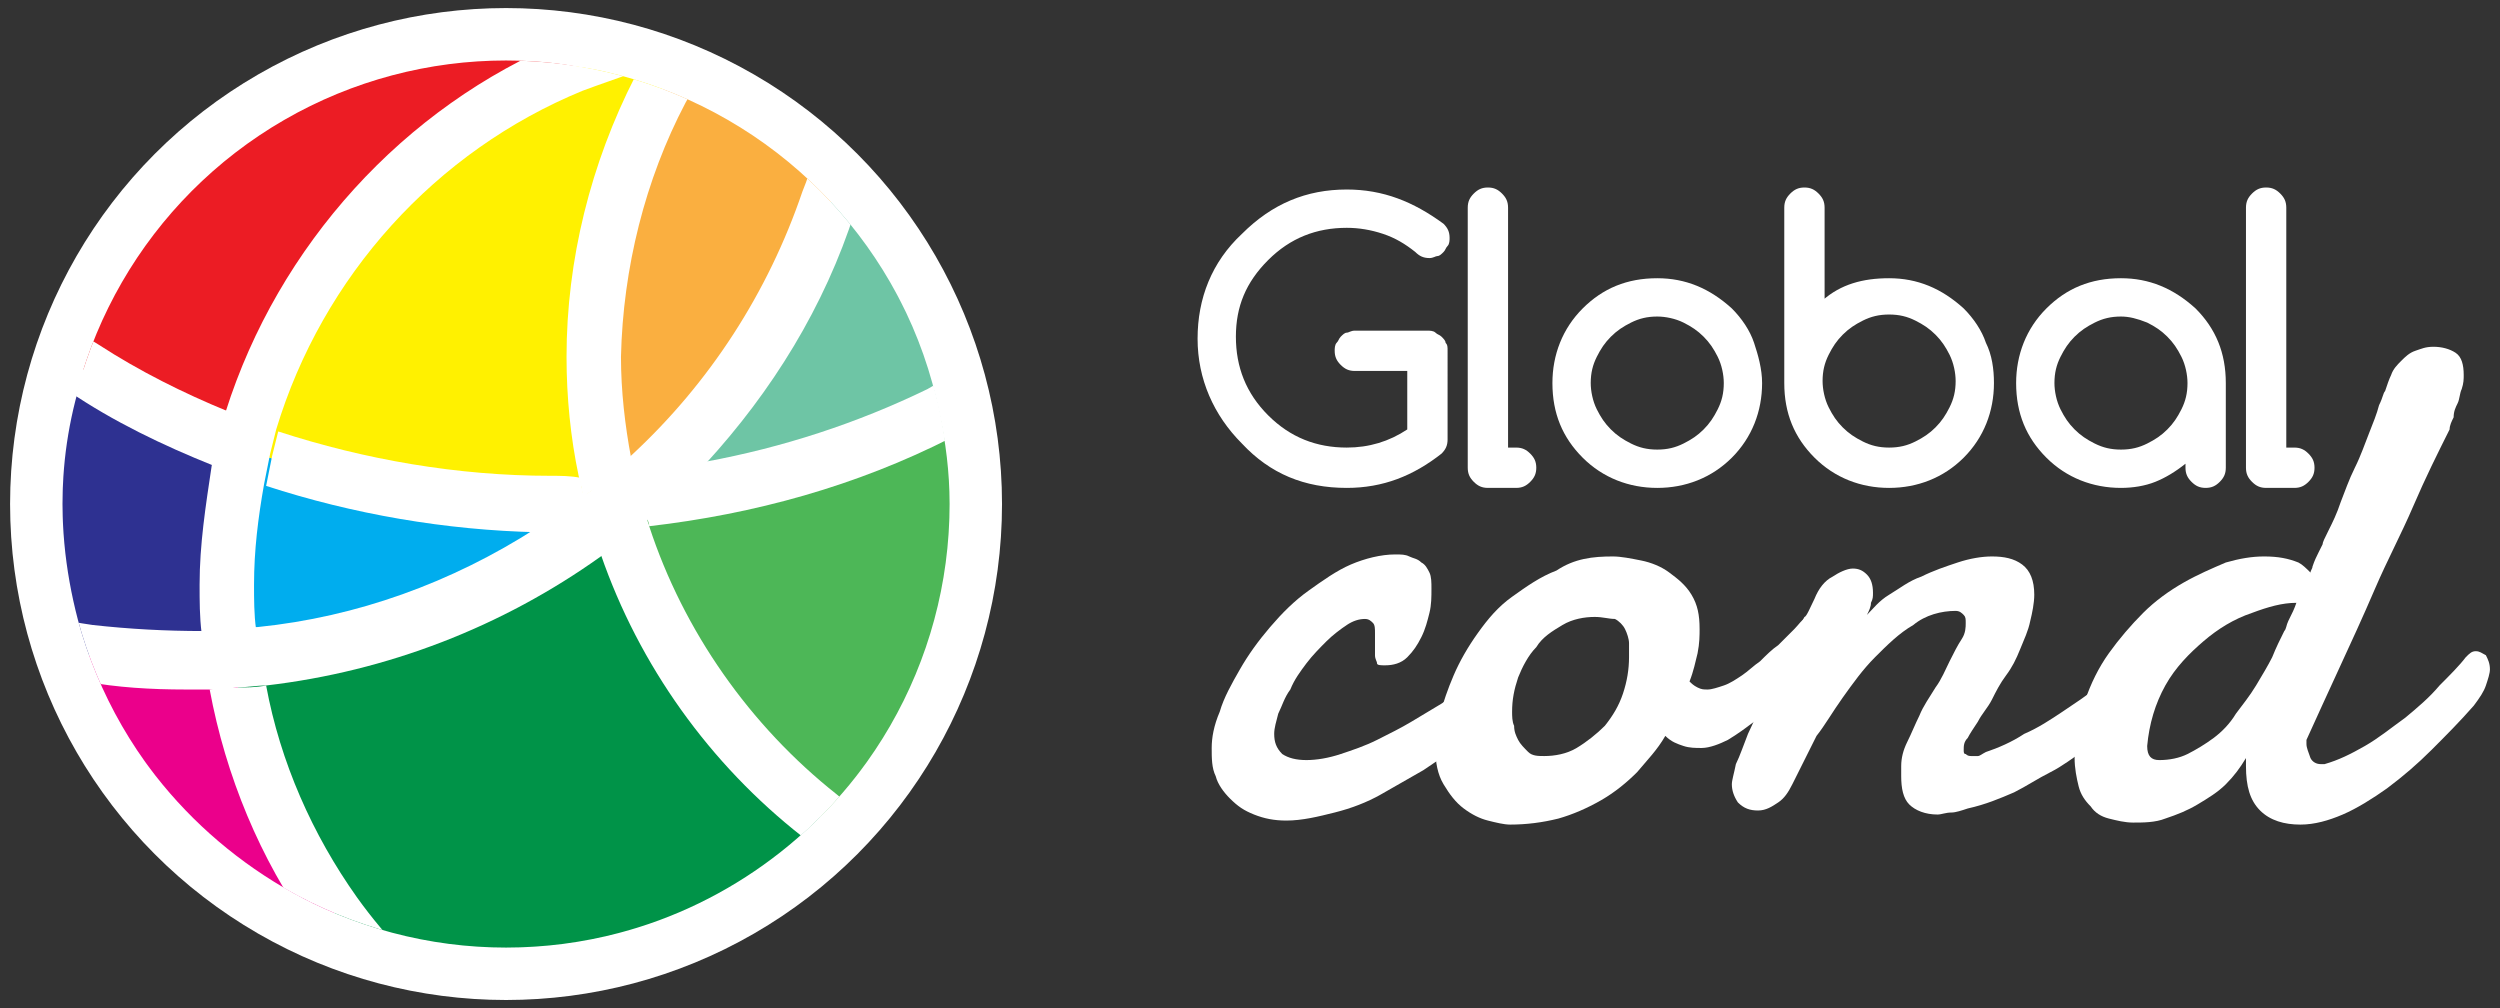 <?xml version="1.0" encoding="utf-8"?>
<!-- Generator: Adobe Illustrator 19.0.0, SVG Export Plug-In . SVG Version: 6.00 Build 0)  -->
<svg version="1.1" id="Layer_1" xmlns="http://www.w3.org/2000/svg" xmlns:xlink="http://www.w3.org/1999/xlink" x="0px" y="0px"
	 viewBox="0 0 124 50" style="enable-background:new 0 0 124 50;" xml:space="preserve">
<rect x="0" y="0" width="124" height="50" fill="#333333" stroke="none"/>
<style type="text/css">
	.st0{fill:#FFFFFF;}
	.st1{clip-path:url(#XMLID_101_);}
	.st2{fill:#4DB757;}
	.st3{fill:#6EC5A5;}
	.st4{fill:#FAAF40;}
	.st5{fill:#009348;}
	.st6{fill:#FFF100;}
	.st7{fill:#00ADEE;}
	.st8{fill:#EC1C24;}
	.st9{fill:#EB008B;}
	.st10{fill:#2E3191;}
	.st11{display:none;fill:#FFFFFF;}
</style>
<g id="XMLID_11_">
	<g id="Logo_9_">
		<circle id="XMLID_9_" class="st0" cx="25.1" cy="25" r="24.6"/>
		<g id="LOGO-Color_02_17_">
			<defs>
				<circle id="XMLID_8_" cx="25.1" cy="25" r="22"/>
			</defs>
			<clipPath id="XMLID_101_">
				<use xlink:href="#XMLID_8_"  style="overflow:visible;"/>
			</clipPath>
			<g id="XMLID_79_" class="st1">
				<g id="XMLID_17_">
					<g id="XMLID_98_">
						<path id="XMLID_27_" class="st2" d="M46.6,20.5c0.3,1.4,0.5,2.9,0.5,4.5c0,6-2.4,11.5-6.4,15.5c-4.9-3.8-8.5-9.1-10.2-15.2
							c0.2-0.1,0.3-0.3,0.5-0.4C36.6,24.4,41.9,22.9,46.6,20.5z"/>
						<path id="XMLID_26_" class="st3" d="M41.2,10c2.7,2.9,4.6,6.5,5.4,10.5c-4.8,2.4-10,3.9-15.6,4.3C35.7,20.9,39.2,15.8,41.2,10
							z"/>
						<path id="XMLID_25_" class="st4" d="M32.9,4.4c3.2,1.2,6.1,3.1,8.3,5.6c-2,5.8-5.5,10.9-10.1,14.8c-0.2,0-0.4,0-0.6,0
							c-0.6-2.3-0.9-4.7-0.9-7.2C29.6,12.9,30.8,8.4,32.9,4.4z"/>
						<path id="XMLID_24_" class="st5" d="M40.7,40.5c-4,4-9.5,6.5-15.6,6.5c-3,0-5.9-0.6-8.5-1.7c-2.6-3.6-4.4-7.9-5-12.5
							c7.2-0.5,13.7-3.2,19-7.5C32.2,31.4,35.9,36.7,40.7,40.5z"/>
						<path id="XMLID_23_" class="st6" d="M30.5,24.9c0.2,0,0.4,0,0.6,0c-0.2,0.1-0.3,0.3-0.5,0.4C30.6,25.1,30.5,25,30.5,24.9z"/>
						<path id="XMLID_22_" class="st7" d="M30.5,24.9c0,0.1,0.1,0.2,0.1,0.4c-5.2,4.3-11.8,7-19,7.5c-0.2-1.2-0.2-2.4-0.2-3.7
							c0-2.3,0.3-4.6,0.8-6.8C17,24,22.1,25,27.4,25C28.4,25,29.5,25,30.5,24.9z"/>
						<path id="XMLID_21_" class="st6" d="M32.9,4.4c-2.1,4-3.3,8.5-3.3,13.3c0,2.5,0.3,4.9,0.9,7.2c-1,0.1-2,0.1-3.1,0.1
							c-5.3,0-10.5-1-15.2-2.7c2.2-8.6,8.3-15.6,16.4-19C30.1,3.5,31.5,3.9,32.9,4.4z"/>
						<path id="XMLID_20_" class="st8" d="M25.1,3c1.2,0,2.4,0.1,3.5,0.3c-8.1,3.3-14.2,10.4-16.4,19c-2.8-1.1-5.5-2.4-8.1-4
							C7,9.4,15.3,3,25.1,3z"/>
						<path id="XMLID_19_" class="st9" d="M11.6,32.8c0.6,4.6,2.4,8.9,5,12.5c-5.6-2.4-10.1-7-12.2-12.8c1.6,0.2,3.2,0.4,4.9,0.4
							C10.1,32.8,10.9,32.8,11.6,32.8z"/>
						<path id="XMLID_18_" class="st10" d="M12.2,22.3c-0.5,2.2-0.8,4.4-0.8,6.8c0,1.3,0.1,2.5,0.2,3.7c-0.8,0.1-1.6,0.1-2.3,0.1
							c-1.7,0-3.3-0.1-4.9-0.4c-0.8-2.3-1.3-4.9-1.3-7.5c0-2.4,0.4-4.6,1.1-6.7C6.7,19.9,9.4,21.2,12.2,22.3z"/>
					</g>
					<g id="XMLID_68_">
						<path id="XMLID_89_" class="st0" d="M35,22.9c-0.9,1-1.9,1.9-2.9,2.8c0,0.1,0.1,0.2,0.1,0.4c5.2-0.6,10.3-2,15-4.4
							c0.8-0.4,1.7-0.9,2.5-1.3c-0.2-1-0.4-1.9-0.7-2.8c-1,0.6-2,1.1-3,1.7C42.5,21,38.8,22.2,35,22.9z"/>
						<path id="XMLID_91_" class="st0" d="M27.3,23.6c-4.6,0-9.2-0.8-13.5-2.2c-0.1,0.4-0.2,0.8-0.3,1.2c-0.1,0.5-0.2,1-0.3,1.5
							c4.3,1.4,8.9,2.2,13.5,2.3c0.8-0.5,1.6-1.1,2.3-1.6c-0.1-0.4-0.2-0.8-0.2-1.1C28.3,23.6,27.8,23.6,27.3,23.6z"/>
						<path id="XMLID_92_" class="st0" d="M10.6,23.1c0.1-0.4,0.2-0.8,0.3-1.2c0.1-0.5,0.3-1,0.4-1.5c-2.2-0.9-4.4-2-6.4-3.3
							c-1-0.6-1.9-1.3-2.8-2c-0.4,0.9-0.7,1.8-1,2.7c0.8,0.5,1.5,1.1,2.3,1.6C5.6,20.9,8.1,22.1,10.6,23.1z"/>
						<path id="XMLID_93_" class="st0" d="M34,5.1c0.4-0.7,0.8-1.5,1.3-2.2c-0.2,0-0.4,0.1-0.6,0.1c-1,0.2-2.1,0.4-3.1,0.7
							c0,0,0,0.1-0.1,0.1c-2.2,4.3-3.4,9.1-3.4,13.9c0,2,0.2,4,0.6,5.9c0.1,0.4,0.2,0.8,0.2,1.1c0.2-0.2,0.5-0.4,0.7-0.5
							c0.2-0.1,0.3-0.3,0.5-0.4c0.4-0.4,0.8-0.7,1.2-1.1c-0.3-1.6-0.5-3.3-0.5-5C30.9,13.3,32,8.9,34,5.1z"/>
						<path id="XMLID_95_" class="st0" d="M32.2,26.1c0-0.1-0.1-0.2-0.1-0.4c-0.1,0.1-0.1,0.1-0.2,0.2c-0.2,0.1-0.3,0.3-0.5,0.4
							c-0.5,0.4-1.1,0.8-1.6,1.2c1.9,5.5,5.4,10.4,10,14c0.8,0.6,1.6,1.2,2.4,1.7c0.7-0.6,1.3-1.3,1.9-2c-0.9-0.5-1.8-1.1-2.6-1.8
							C37.2,36,33.9,31.3,32.2,26.1z"/>
						<path id="XMLID_96_" class="st0" d="M11.2,20.4c-0.2,0.5-0.3,1-0.4,1.5c-0.1,0.4-0.2,0.8-0.3,1.2C10.2,25.1,9.9,27,9.9,29
							c0,0.8,0,1.6,0.1,2.4c0.5,0,1,0,1.4-0.1c0.4,0,0.9-0.1,1.3-0.1c-0.1-0.7-0.1-1.5-0.1-2.2c0-1.7,0.2-3.3,0.5-5
							c0.1-0.5,0.2-1,0.3-1.5c0.1-0.4,0.2-0.8,0.3-1.2c2.3-7.6,7.9-13.8,15.2-16.8c0.8-0.3,1.7-0.6,2.5-0.9c1-0.3,2.1-0.6,3.1-0.7
							c0.2,0,0.4-0.1,0.6-0.1c0.4-0.1,0.8-0.1,1.1-0.1c-1.5-0.8-3.2-1.4-4.9-1.9C30.4,1.1,29.2,1.5,28,2C20,5.3,13.8,12.2,11.2,20.4
							z"/>
						<path id="XMLID_97_" class="st0" d="M17.7,44.5c-2.2-3.1-3.8-6.7-4.5-10.5c-0.5,0.1-1,0.1-1.5,0.1c-0.4,0-0.8,0-1.3,0.1
							c0.8,4.3,2.5,8.4,5,11.9c0.7,1,1.5,2,2.4,2.9c1.7,0.5,3.4,0.8,5.2,1C21,48.4,19.2,46.6,17.7,44.5z"/>
						<path id="XMLID_99_" class="st0" d="M9.2,34.2c0.4,0,0.8,0,1.2,0c0.4,0,0.8,0,1.3-0.1c0.5,0,1-0.1,1.5-0.1
							c6-0.7,11.7-2.9,16.6-6.4c0.5-0.4,1.1-0.8,1.6-1.2c0.2-0.1,0.3-0.3,0.5-0.4c0.1-0.1,0.1-0.1,0.2-0.2c1-0.9,2-1.8,2.9-2.8
							c3.3-3.6,5.9-7.8,7.4-12.5c0.3-0.9,0.6-1.8,0.8-2.7c-0.7-0.8-1.5-1.5-2.3-2.2c-0.3,1.3-0.6,2.7-1.1,3.9
							c-1.7,5-4.6,9.5-8.5,13.1c-0.4,0.4-0.8,0.7-1.2,1.1c-0.2,0.1-0.3,0.3-0.5,0.4c-0.2,0.2-0.5,0.4-0.7,0.5
							c-0.8,0.6-1.5,1.1-2.3,1.6c-4.2,2.7-8.9,4.4-13.8,4.9c-0.4,0-0.9,0.1-1.3,0.1c-0.5,0-1,0-1.4,0.1c-1.9,0-3.7-0.1-5.5-0.3
							c-1.4-0.2-2.7-0.5-4-0.8c0.2,1,0.5,2.1,0.9,3.1c0.9,0.2,1.8,0.4,2.7,0.5C5.8,34.1,7.5,34.2,9.2,34.2z"/>
					</g>
				</g>
			</g>
		</g>
		<circle id="XMLID_7_" class="st11" cx="25" cy="24.6" r="19.3"/>
	</g>
	<g id="XMLID_10_">
		<g id="XMLID_110_">
			<path id="XMLID_124_" class="st0" d="M71.8,21.8c0,0.3-0.1,0.5-0.3,0.7c-1.4,1.1-2.9,1.7-4.7,1.7c-2.1,0-3.8-0.7-5.2-2.2
				c-1.4-1.4-2.2-3.2-2.2-5.2c0-2,0.7-3.8,2.2-5.2c1.5-1.5,3.2-2.2,5.2-2.2c1.8,0,3.3,0.6,4.8,1.7c0.2,0.2,0.3,0.4,0.3,0.7
				c0,0.1,0,0.3-0.1,0.4c-0.1,0.1-0.1,0.2-0.2,0.3c-0.1,0.1-0.2,0.2-0.3,0.2c-0.1,0-0.2,0.1-0.4,0.1c-0.3,0-0.5-0.1-0.7-0.3
				c-0.5-0.4-1-0.7-1.6-0.9c-0.6-0.2-1.2-0.3-1.8-0.3c-1.5,0-2.8,0.5-3.9,1.6c-1.1,1.1-1.6,2.3-1.6,3.8c0,1.5,0.5,2.8,1.6,3.9
				c1.1,1.1,2.4,1.6,3.9,1.6c1.1,0,2.1-0.3,3-0.9v-2.9h-2.6c-0.3,0-0.5-0.1-0.7-0.3c-0.2-0.2-0.3-0.4-0.3-0.7c0-0.1,0-0.3,0.1-0.4
				c0.1-0.1,0.1-0.2,0.2-0.3c0.1-0.1,0.2-0.2,0.3-0.2s0.2-0.1,0.4-0.1h3.6c0.1,0,0.3,0,0.4,0.1c0.1,0.1,0.2,0.1,0.3,0.2
				c0.1,0.1,0.2,0.2,0.2,0.3c0.1,0.1,0.1,0.2,0.1,0.4V21.8z"/>
			<path id="XMLID_122_" class="st0" d="M72.8,23.2V10.3c0-0.3,0.1-0.5,0.3-0.7c0.2-0.2,0.4-0.3,0.7-0.3c0.3,0,0.5,0.1,0.7,0.3
				c0.2,0.2,0.3,0.4,0.3,0.7v11.9h0.4c0.3,0,0.5,0.1,0.7,0.3c0.2,0.2,0.3,0.4,0.3,0.7c0,0.3-0.1,0.5-0.3,0.7
				c-0.2,0.2-0.4,0.3-0.7,0.3h-1.4c-0.3,0-0.5-0.1-0.7-0.3C72.9,23.7,72.8,23.5,72.8,23.2z"/>
			<path id="XMLID_119_" class="st0" d="M87.4,19c0,1.4-0.5,2.7-1.5,3.7c-1,1-2.3,1.5-3.7,1.5c-1.4,0-2.7-0.5-3.7-1.5
				c-1-1-1.5-2.2-1.5-3.7c0-1.4,0.5-2.7,1.5-3.7c1-1,2.2-1.5,3.7-1.5c1.4,0,2.6,0.5,3.7,1.5c0.5,0.5,0.9,1.1,1.1,1.7
				C87.2,17.6,87.4,18.3,87.4,19z M82.2,15.7c-0.5,0-0.9,0.1-1.3,0.3c-0.4,0.2-0.7,0.4-1,0.7c-0.3,0.3-0.5,0.6-0.7,1
				c-0.2,0.4-0.3,0.8-0.3,1.3c0,0.4,0.1,0.9,0.3,1.3c0.2,0.4,0.4,0.7,0.7,1c0.3,0.3,0.6,0.5,1,0.7c0.4,0.2,0.8,0.3,1.3,0.3
				c0.5,0,0.9-0.1,1.3-0.3c0.4-0.2,0.7-0.4,1-0.7c0.3-0.3,0.5-0.6,0.7-1c0.2-0.4,0.3-0.8,0.3-1.3c0-0.4-0.1-0.9-0.3-1.3
				c-0.2-0.4-0.4-0.7-0.7-1c-0.3-0.3-0.6-0.5-1-0.7C83.1,15.8,82.6,15.7,82.2,15.7z"/>
			<path id="XMLID_116_" class="st0" d="M90.4,14.9c0.9-0.8,2-1.1,3.3-1.1c1.4,0,2.6,0.5,3.7,1.5c0.5,0.5,0.9,1.1,1.1,1.7
				c0.3,0.6,0.4,1.3,0.4,2c0,1.4-0.5,2.7-1.5,3.7c-1,1-2.3,1.5-3.7,1.5c-1.4,0-2.7-0.5-3.7-1.5c-1-1-1.5-2.2-1.5-3.7v-8.7
				c0-0.3,0.1-0.5,0.3-0.7c0.2-0.2,0.4-0.3,0.7-0.3c0.3,0,0.5,0.1,0.7,0.3c0.2,0.2,0.3,0.4,0.3,0.7V14.9z M93.7,22.2
				c0.5,0,0.9-0.1,1.3-0.3c0.4-0.2,0.7-0.4,1-0.7c0.3-0.3,0.5-0.6,0.7-1c0.2-0.4,0.3-0.8,0.3-1.3c0-0.4-0.1-0.9-0.3-1.3
				c-0.2-0.4-0.4-0.7-0.7-1c-0.3-0.3-0.6-0.5-1-0.7c-0.4-0.2-0.8-0.3-1.3-0.3c-0.5,0-0.9,0.1-1.3,0.3c-0.4,0.2-0.7,0.4-1,0.7
				c-0.3,0.3-0.5,0.6-0.7,1s-0.3,0.8-0.3,1.3c0,0.4,0.1,0.9,0.3,1.3c0.2,0.4,0.4,0.7,0.7,1c0.3,0.3,0.6,0.5,1,0.7
				C92.8,22.1,93.2,22.2,93.7,22.2z"/>
			<path id="XMLID_113_" class="st0" d="M108.4,23.2V23c-0.5,0.4-1,0.7-1.5,0.9c-0.5,0.2-1.1,0.3-1.7,0.3c-1.4,0-2.7-0.5-3.7-1.5
				c-1-1-1.5-2.2-1.5-3.7c0-1.4,0.5-2.7,1.5-3.7c1-1,2.2-1.5,3.7-1.5c1.4,0,2.6,0.5,3.7,1.5c1,1,1.5,2.2,1.5,3.7v4.2
				c0,0.3-0.1,0.5-0.3,0.7c-0.2,0.2-0.4,0.3-0.7,0.3c-0.3,0-0.5-0.1-0.7-0.3C108.5,23.7,108.4,23.5,108.4,23.2z M105.2,15.7
				c-0.5,0-0.9,0.1-1.3,0.3c-0.4,0.2-0.7,0.4-1,0.7c-0.3,0.3-0.5,0.6-0.7,1c-0.2,0.4-0.3,0.8-0.3,1.3c0,0.4,0.1,0.9,0.3,1.3
				c0.2,0.4,0.4,0.7,0.7,1c0.3,0.3,0.6,0.5,1,0.7c0.4,0.2,0.8,0.3,1.3,0.3c0.5,0,0.9-0.1,1.3-0.3c0.4-0.2,0.7-0.4,1-0.7
				c0.3-0.3,0.5-0.6,0.7-1c0.2-0.4,0.3-0.8,0.3-1.3c0-0.4-0.1-0.9-0.3-1.3c-0.2-0.4-0.4-0.7-0.7-1c-0.3-0.3-0.6-0.5-1-0.7
				C106,15.8,105.6,15.7,105.2,15.7z"/>
			<path id="XMLID_111_" class="st0" d="M111.4,23.2V10.3c0-0.3,0.1-0.5,0.3-0.7c0.2-0.2,0.4-0.3,0.7-0.3s0.5,0.1,0.7,0.3
				c0.2,0.2,0.3,0.4,0.3,0.7v11.9h0.4c0.3,0,0.5,0.1,0.7,0.3c0.2,0.2,0.3,0.4,0.3,0.7c0,0.3-0.1,0.5-0.3,0.7
				c-0.2,0.2-0.4,0.3-0.7,0.3h-1.4c-0.3,0-0.5-0.1-0.7-0.3C111.5,23.7,111.4,23.5,111.4,23.2z"/>
		</g>
		<g id="XMLID_66_">
			<path id="XMLID_75_" class="st0" d="M71,29.2c0,0.4,0,0.8-0.1,1.2c-0.1,0.4-0.2,0.8-0.4,1.2c-0.2,0.4-0.4,0.7-0.7,1
				c-0.3,0.3-0.7,0.4-1.1,0.4c-0.2,0-0.4,0-0.4-0.1s-0.1-0.2-0.1-0.4c0-0.1,0-0.3,0-0.5c0-0.2,0-0.4,0-0.6c0-0.2,0-0.4-0.1-0.5
				c-0.1-0.1-0.2-0.2-0.4-0.2c-0.3,0-0.6,0.1-0.9,0.3c-0.3,0.2-0.7,0.5-1,0.8c-0.3,0.3-0.7,0.7-1,1.1c-0.3,0.4-0.6,0.8-0.8,1.3
				c-0.3,0.4-0.4,0.8-0.6,1.2c-0.1,0.4-0.2,0.7-0.2,1c0,0.4,0.1,0.7,0.4,1c0.3,0.2,0.7,0.3,1.2,0.3c0.5,0,1.1-0.1,1.7-0.3
				c0.6-0.2,1.2-0.4,1.8-0.7c0.6-0.3,1.2-0.6,1.7-0.9c0.5-0.3,1-0.6,1.5-0.9c0.4-0.3,0.8-0.5,1.1-0.7c0.3-0.2,0.5-0.3,0.6-0.4
				c0.2-0.1,0.4-0.1,0.5-0.1c0.1,0,0.3,0,0.4,0.1c0.1,0.1,0.2,0.1,0.2,0.2c0.1,0.1,0.1,0.2,0.1,0.3c0,0.1,0,0.2,0,0.3
				c0,0.1,0,0.2,0,0.4c0,0.1-0.1,0.3-0.3,0.5c-0.1,0.1-0.2,0.2-0.6,0.5c-0.3,0.3-0.7,0.6-1.2,1c-0.5,0.4-1.1,0.8-1.7,1.2
				c-0.7,0.4-1.4,0.8-2.1,1.2c-0.7,0.4-1.5,0.7-2.3,0.9c-0.8,0.2-1.6,0.4-2.4,0.4c-0.6,0-1.1-0.1-1.6-0.3c-0.5-0.2-0.8-0.4-1.2-0.8
				c-0.3-0.3-0.6-0.7-0.7-1.1c-0.2-0.4-0.2-0.9-0.2-1.4c0-0.5,0.1-1.1,0.4-1.8c0.2-0.7,0.6-1.4,1-2.1c0.4-0.7,0.9-1.4,1.5-2.1
				c0.6-0.7,1.2-1.3,1.9-1.8c0.7-0.5,1.4-1,2.1-1.3c0.7-0.3,1.5-0.5,2.2-0.5c0.3,0,0.5,0,0.7,0.1c0.2,0.1,0.4,0.1,0.6,0.3
				c0.2,0.1,0.3,0.3,0.4,0.5C71,28.6,71,28.9,71,29.2z"/>
			<path id="XMLID_72_" class="st0" d="M80,27.6c0.4,0,0.9,0.1,1.4,0.2c0.5,0.1,1,0.3,1.4,0.6c0.4,0.3,0.8,0.6,1.1,1.1
				c0.3,0.5,0.4,1,0.4,1.7c0,0.3,0,0.7-0.1,1.2c-0.1,0.4-0.2,0.9-0.4,1.4c0.1,0.1,0.2,0.2,0.4,0.3c0.2,0.1,0.3,0.1,0.5,0.1
				c0.2,0,0.5-0.1,0.8-0.2c0.3-0.1,0.6-0.3,0.9-0.5c0.3-0.2,0.6-0.5,0.9-0.7c0.3-0.3,0.6-0.6,0.9-0.8c0.3-0.3,0.5-0.5,0.8-0.8
				c0.2-0.2,0.4-0.5,0.6-0.6c0.1-0.1,0.2-0.1,0.3-0.1c0.2,0,0.3,0.1,0.4,0.3c0.1,0.2,0.2,0.4,0.2,0.7c0,0.3-0.1,0.7-0.3,1
				c-0.2,0.4-0.5,0.8-1,1.2c-0.3,0.3-0.6,0.7-1,1c-0.4,0.4-0.7,0.8-1.2,1.1c-0.4,0.3-0.8,0.6-1.3,0.9c-0.4,0.2-0.9,0.4-1.3,0.4
				c-0.3,0-0.6,0-0.9-0.1c-0.3-0.1-0.6-0.2-0.9-0.5c-0.4,0.7-0.9,1.2-1.4,1.8c-0.5,0.5-1.1,1-1.8,1.4c-0.7,0.4-1.4,0.7-2.1,0.9
				c-0.8,0.2-1.6,0.3-2.4,0.3c-0.3,0-0.7-0.1-1.1-0.2c-0.4-0.1-0.8-0.3-1.2-0.6c-0.4-0.3-0.7-0.7-1-1.2c-0.3-0.5-0.4-1.1-0.4-1.7
				c0-0.5,0.1-1,0.2-1.7c0.2-0.7,0.4-1.3,0.7-2c0.3-0.7,0.7-1.4,1.2-2.1c0.5-0.7,1-1.3,1.7-1.8c0.7-0.5,1.4-1,2.2-1.3
				C78.1,27.7,79,27.6,80,27.6z M79.1,30.6c-0.5,0-1.1,0.1-1.6,0.4c-0.5,0.3-1,0.6-1.3,1.1c-0.4,0.4-0.7,1-0.9,1.5
				c-0.2,0.6-0.3,1.1-0.3,1.7c0,0.2,0,0.5,0.1,0.7c0,0.3,0.1,0.5,0.2,0.7c0.1,0.2,0.3,0.4,0.5,0.6c0.2,0.2,0.5,0.2,0.8,0.2
				c0.5,0,1.1-0.1,1.6-0.4c0.5-0.3,1-0.7,1.4-1.1c0.4-0.5,0.7-1,0.9-1.6c0.2-0.6,0.3-1.2,0.3-1.8c0-0.2,0-0.5,0-0.7
				c0-0.2-0.1-0.5-0.2-0.7c-0.1-0.2-0.3-0.4-0.5-0.5C79.8,30.7,79.5,30.6,79.1,30.6z"/>
			<path id="XMLID_70_" class="st0" d="M90,29.7c0.2-0.5,0.5-0.9,0.9-1.1c0.3-0.2,0.7-0.4,1-0.4c0.3,0,0.5,0.1,0.7,0.3
				c0.2,0.2,0.3,0.5,0.3,0.9c0,0.2,0,0.3-0.1,0.5c0,0.2-0.1,0.4-0.2,0.6c0.3-0.3,0.6-0.7,1.1-1c0.5-0.3,1-0.7,1.6-0.9
				c0.6-0.3,1.2-0.5,1.8-0.7c0.6-0.2,1.2-0.3,1.7-0.3c0.6,0,1.1,0.1,1.5,0.4c0.4,0.3,0.6,0.8,0.6,1.5c0,0.4-0.1,0.9-0.2,1.3
				c-0.1,0.5-0.3,0.9-0.5,1.4c-0.2,0.5-0.4,0.9-0.7,1.3c-0.3,0.4-0.5,0.8-0.7,1.2c-0.2,0.4-0.5,0.7-0.7,1.1
				c-0.2,0.3-0.4,0.6-0.5,0.8c-0.2,0.2-0.2,0.4-0.2,0.6c0,0.1,0,0.2,0.1,0.2c0.1,0.1,0.2,0.1,0.3,0.1c0.1,0,0.2,0,0.3,0
				c0.1,0,0.2-0.1,0.4-0.2c0.6-0.2,1.3-0.5,1.9-0.9c0.7-0.3,1.3-0.7,1.9-1.1c0.6-0.4,1.2-0.8,1.7-1.2c0.5-0.4,0.9-0.7,1.3-1.1
				c0.1-0.1,0.2-0.1,0.3-0.2c0.1,0,0.2-0.1,0.3-0.1c0.2,0,0.4,0.1,0.5,0.2c0.1,0.2,0.2,0.3,0.2,0.6c0,0.4-0.1,0.8-0.3,1.2
				c-0.2,0.4-0.6,0.9-1.1,1.2c-0.7,0.5-1.3,0.9-1.8,1.3c-0.6,0.4-1.1,0.8-1.7,1.1c-0.6,0.3-1.2,0.7-1.8,1c-0.7,0.3-1.4,0.6-2.3,0.8
				c-0.3,0.1-0.6,0.2-0.8,0.2c-0.3,0-0.5,0.1-0.7,0.1c-0.6,0-1.1-0.2-1.4-0.5c-0.3-0.3-0.4-0.8-0.4-1.4c0-0.1,0-0.2,0-0.2
				c0-0.1,0-0.2,0-0.3c0-0.4,0.1-0.8,0.3-1.2c0.2-0.4,0.4-0.9,0.6-1.3c0.2-0.5,0.5-0.9,0.8-1.4c0.3-0.4,0.5-0.9,0.7-1.3
				c0.2-0.4,0.4-0.8,0.6-1.1c0.2-0.3,0.2-0.6,0.2-0.8c0-0.2,0-0.3-0.1-0.4c-0.1-0.1-0.2-0.2-0.4-0.2c-0.7,0-1.5,0.2-2.1,0.7
				c-0.7,0.4-1.3,1-1.9,1.6c-0.6,0.6-1.1,1.3-1.6,2c-0.5,0.7-0.9,1.4-1.3,1.9c-0.2,0.4-0.4,0.8-0.6,1.2c-0.2,0.4-0.4,0.8-0.6,1.2
				c-0.2,0.4-0.4,0.7-0.7,0.9c-0.3,0.2-0.6,0.4-1,0.4c-0.4,0-0.7-0.1-1-0.4c-0.2-0.3-0.3-0.6-0.3-0.9c0-0.2,0.1-0.5,0.2-1
				c0.2-0.4,0.4-1,0.6-1.5c0.3-0.6,0.5-1.2,0.9-1.9c0.3-0.7,0.6-1.3,1-2c0.3-0.7,0.6-1.3,0.9-1.9C89.6,30.6,89.8,30.1,90,29.7z"/>
			<path id="XMLID_67_" class="st0" d="M114.4,36.7C114.4,36.7,114.4,36.8,114.4,36.7c0,0.1,0,0.2,0,0.2c0,0.2,0.1,0.4,0.2,0.7
				c0.1,0.2,0.3,0.3,0.5,0.3c0.1,0,0.2,0,0.2,0c0.7-0.2,1.3-0.5,2-0.9c0.7-0.4,1.3-0.9,2-1.4c0.6-0.5,1.2-1,1.7-1.6
				c0.5-0.5,1-1,1.3-1.4c0.2-0.2,0.3-0.3,0.5-0.3c0.2,0,0.3,0.1,0.5,0.2c0.1,0.2,0.2,0.4,0.2,0.7c0,0.2-0.1,0.5-0.2,0.8
				c-0.1,0.3-0.3,0.6-0.6,1c-0.7,0.8-1.4,1.5-2.1,2.2c-0.7,0.7-1.4,1.3-2.2,1.9c-0.7,0.5-1.5,1-2.2,1.3c-0.7,0.3-1.4,0.5-2.1,0.5
				c-0.8,0-1.5-0.2-2-0.7c-0.5-0.5-0.7-1.2-0.7-2.2c0-0.1,0-0.1,0-0.2c0-0.1,0-0.1,0-0.2c-0.3,0.5-0.6,0.9-1,1.3
				c-0.4,0.4-0.9,0.7-1.4,1c-0.5,0.3-1,0.5-1.6,0.7c-0.5,0.2-1.1,0.2-1.6,0.2c-0.4,0-0.8-0.1-1.2-0.2c-0.4-0.1-0.7-0.3-0.9-0.6
				c-0.3-0.3-0.5-0.6-0.6-1c-0.1-0.4-0.2-0.9-0.2-1.4c0-1,0.2-1.9,0.5-2.8c0.3-0.9,0.7-1.7,1.2-2.4c0.5-0.7,1.1-1.4,1.7-2
				c0.6-0.6,1.3-1.1,2-1.5c0.7-0.4,1.4-0.7,2.1-1c0.7-0.2,1.3-0.3,1.9-0.3c0.7,0,1.2,0.1,1.7,0.3c0.2,0.1,0.4,0.3,0.6,0.5
				c0-0.1,0.1-0.2,0.1-0.3c0.1-0.3,0.2-0.5,0.3-0.7c0.1-0.2,0.2-0.4,0.2-0.4c0-0.1,0.1-0.3,0.3-0.7c0.2-0.4,0.4-0.8,0.6-1.4
				c0.2-0.5,0.4-1.1,0.7-1.7c0.3-0.6,0.5-1.2,0.7-1.7c0.2-0.5,0.4-1,0.5-1.4c0.2-0.4,0.2-0.6,0.3-0.7c0.1-0.3,0.2-0.6,0.3-0.8
				c0.1-0.3,0.3-0.5,0.5-0.7c0.2-0.2,0.4-0.4,0.7-0.5c0.3-0.1,0.5-0.2,0.9-0.2c0.4,0,0.8,0.1,1.1,0.3c0.3,0.2,0.4,0.6,0.4,1.1
				c0,0.2,0,0.4-0.1,0.7c-0.1,0.2-0.1,0.5-0.2,0.7c-0.1,0.2-0.2,0.4-0.2,0.7c-0.1,0.2-0.2,0.4-0.2,0.6c-0.6,1.2-1.2,2.4-1.8,3.8
				c-0.6,1.4-1.3,2.7-1.9,4.1c-0.6,1.4-1.2,2.7-1.8,4C115.4,34.5,114.9,35.6,114.4,36.7z M113.9,29.9c-0.7,0-1.4,0.2-2.2,0.5
				c-0.9,0.3-1.7,0.8-2.4,1.4c-0.7,0.6-1.4,1.3-1.9,2.2c-0.5,0.9-0.8,1.9-0.9,3c0,0.5,0.2,0.7,0.6,0.7c0.5,0,1-0.1,1.4-0.3
				c0.4-0.2,0.9-0.5,1.3-0.8c0.4-0.3,0.8-0.7,1.1-1.2c0.3-0.4,0.7-0.9,1-1.4c0.3-0.5,0.6-1,0.8-1.4c0.2-0.5,0.4-0.9,0.6-1.3
				c0.1-0.1,0.1-0.3,0.2-0.5C113.7,30.4,113.8,30.2,113.9,29.9z"/>
		</g>
	</g>
</g>
</svg>
